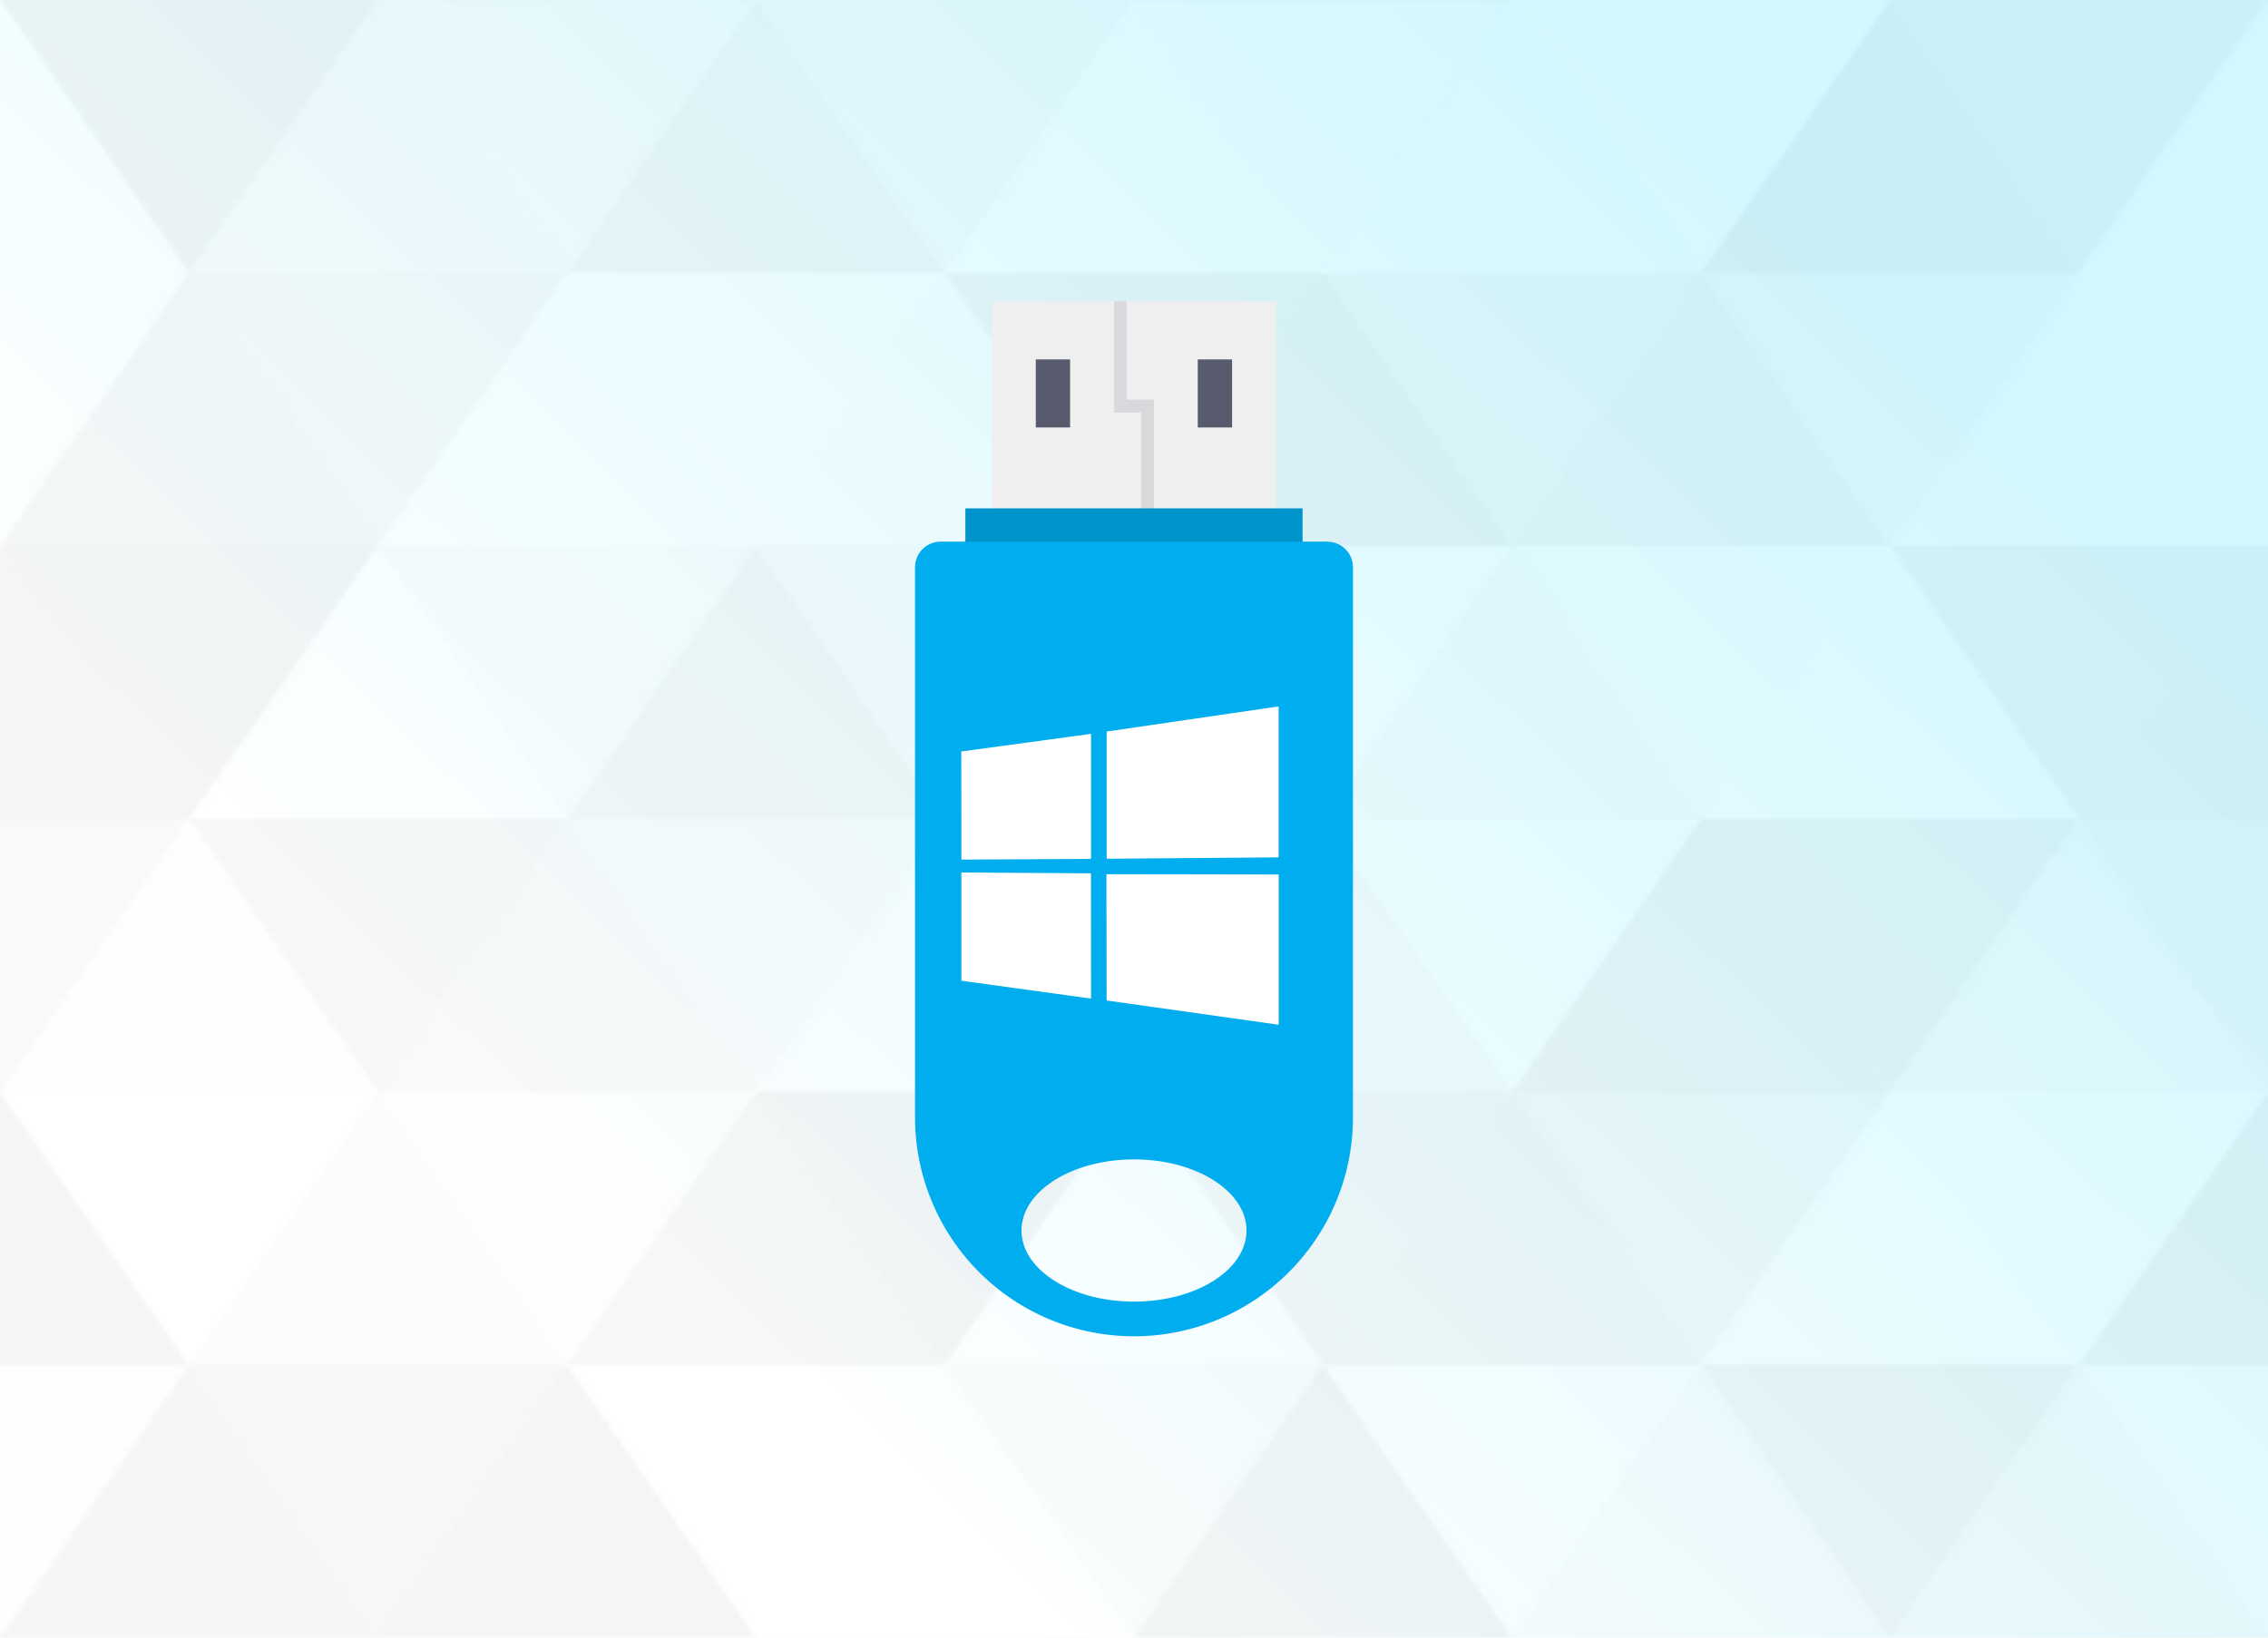 <svg xmlns="http://www.w3.org/2000/svg" xmlns:xlink="http://www.w3.org/1999/xlink" width="324" height="234"><defs><linearGradient id="a" x1="-81.13" x2="-28.87" y1="-52.85" y2="216.84" gradientTransform="rotate(-120)" gradientUnits="userSpaceOnUse"><stop offset="0" stop-color="#fff"/><stop offset="1" stop-color="#d2f8ff"/></linearGradient><linearGradient xlink:href="#a" id="c" x1="0" x2="129.89" y1="139.31" y2="-14.38" gradientTransform="matrix(1.01 0 0 1.17 32.65 -39.39)" gradientUnits="userSpaceOnUse"/><pattern xlink:href="#b" id="d" patternTransform="scale(.6 .52)"/><pattern id="b" width="540" height="450" x="0" y="0" patternUnits="userSpaceOnUse" viewBox="0 0 1080 900"><g fill-opacity=".1"><path fill="#444" d="M90 150 0 300h180z"/><path d="M90 150 180 0H0z"/><path fill="#AAA" d="M270 150 360 0H180z"/><path fill="#DDD" d="m450 150-90 150h180z"/><path fill="#999" d="M450 150 540 0H360z"/><path d="m630 150-90 150h180z"/><path fill="#DDD" d="M630 150 720 0H540z"/><path fill="#444" d="m810 150-90 150h180z"/><path fill="#FFF" d="M810 150 900 0H720z"/><path fill="#DDD" d="m990 150-90 150h180z"/><path fill="#444" d="m990 150 90-150H900z"/><path fill="#DDD" d="M90 450 0 600h180z"/><path d="m90 450 90-150H0z"/><path fill="#666" d="m270 450-90 150h180z"/><path fill="#AAA" d="m270 450 90-150H180z"/><path fill="#DDD" d="m450 450-90 150h180z"/><path fill="#999" d="m450 450 90-150H360zm180 0-90 150h180z"/><path fill="#FFF" d="m630 450 90-150H540z"/><path d="m810 450-90 150h180z"/><path fill="#DDD" d="m810 450 90-150H720z"/><path fill="#AAA" d="m990 450-90 150h180z"/><path fill="#444" d="m990 450 90-150H900z"/><path fill="#222" d="M90 750 0 900h180z"/><path d="m270 750-90 150h180z"/><path fill="#DDD" d="m270 750 90-150H180z"/><path d="m450 750 90-150H360zm180 0-90 150h180z"/><path fill="#444" d="m630 750 90-150H540z"/><path fill="#AAA" d="m810 750-90 150h180z"/><path fill="#666" d="m810 750 90-150H720z"/><path fill="#999" d="m990 750-90 150h180zM180 0 90 150h180z"/><path fill="#444" d="m360 0-90 150h180z"/><path fill="#FFF" d="m540 0-90 150h180z"/><path d="m900 0-90 150h180z"/><path fill="#222" d="m0 300-90 150H90z"/><path fill="#FFF" d="m0 300 90-150H-90zm180 0L90 450h180z"/><path fill="#666" d="m180 300 90-150H90z"/><path fill="#222" d="m360 300-90 150h180z"/><path fill="#FFF" d="m360 300 90-150H270z"/><path fill="#444" d="m540 300-90 150h180z"/><path fill="#222" d="m540 300 90-150H450z"/><path fill="#AAA" d="m720 300-90 150h180z"/><path fill="#666" d="m720 300 90-150H630z"/><path fill="#FFF" d="m900 300-90 150h180z"/><path fill="#999" d="m900 300 90-150H810z"/><path d="m0 600-90 150H90z"/><path fill="#666" d="m0 600 90-150H-90z"/><path fill="#AAA" d="M180 600 90 750h180z"/><path fill="#444" d="m180 600 90-150H90zm180 0-90 150h180z"/><path fill="#999" d="m360 600 90-150H270z"/><path fill="#666" d="m540 600 90-150H450z"/><path fill="#222" d="m720 600-90 150h180z"/><path fill="#FFF" d="m900 600-90 150h180z"/><path fill="#222" d="m900 600 90-150H810z"/><path fill="#DDD" d="m0 900 90-150H-90z"/><path fill="#444" d="m180 900 90-150H90z"/><path fill="#FFF" d="m360 900 90-150H270z"/><path fill="#AAA" d="m540 900 90-150H450z"/><path fill="#FFF" d="m720 900 90-150H630z"/><path fill="#222" d="m900 900 90-150H810zm180-600-90 150h180z"/><path fill="#FFF" d="m1080 300 90-150H990z"/><path d="m1080 600-90 150h180z"/><path fill="#666" d="m1080 600 90-150H990z"/><path fill="#DDD" d="m1080 900 90-150H990z"/></g></pattern></defs><path fill="url(#c)" d="M0 0h324v234H0z"/><path fill="url(#d)" d="M0 0h324v234H0Z" opacity=".39"/><path fill="#eeefee" d="M141.7 82.74V43.07h40.59v39.67z"/><path fill="#dbd8dd" d="M164.85 77.4h-1.82V58.95h-3.88v-15.9h1.82v14.06h3.88z"/><path fill="#575b6d" d="M171.11 61.08v-9.72h4.9v9.72zm-23.14 0v-9.72h4.9v9.72z"/><path fill="#0094cc" d="M137.91 78.94v-6.3h48.17v6.3z"/><path fill="#00adef" d="M189.64 77.4h-55.28a3.66 3.66 0 0 0-3.64 3.66v78.47a31.28 31.28 0 1 0 62.56.27V81.06a3.66 3.66 0 0 0-3.64-3.65zM162 185.99c-8.88 0-16.07-4.56-16.07-10.16 0-5.6 7.19-10.16 16.07-10.16 8.88 0 16.07 4.54 16.07 10.16s-7.19 10.16-16.07 10.16z"/><path fill="#fff" d="m137.33 107.38 18.53-2.52v17.87l-18.52.1zm18.52 17.41.01 17.9-18.52-2.55v-15.47zm2.25-20.26 24.56-3.59v21.57l-24.56.2zm24.57 20.43v21.47l-24.58-3.47-.03-18.04z"/></svg>